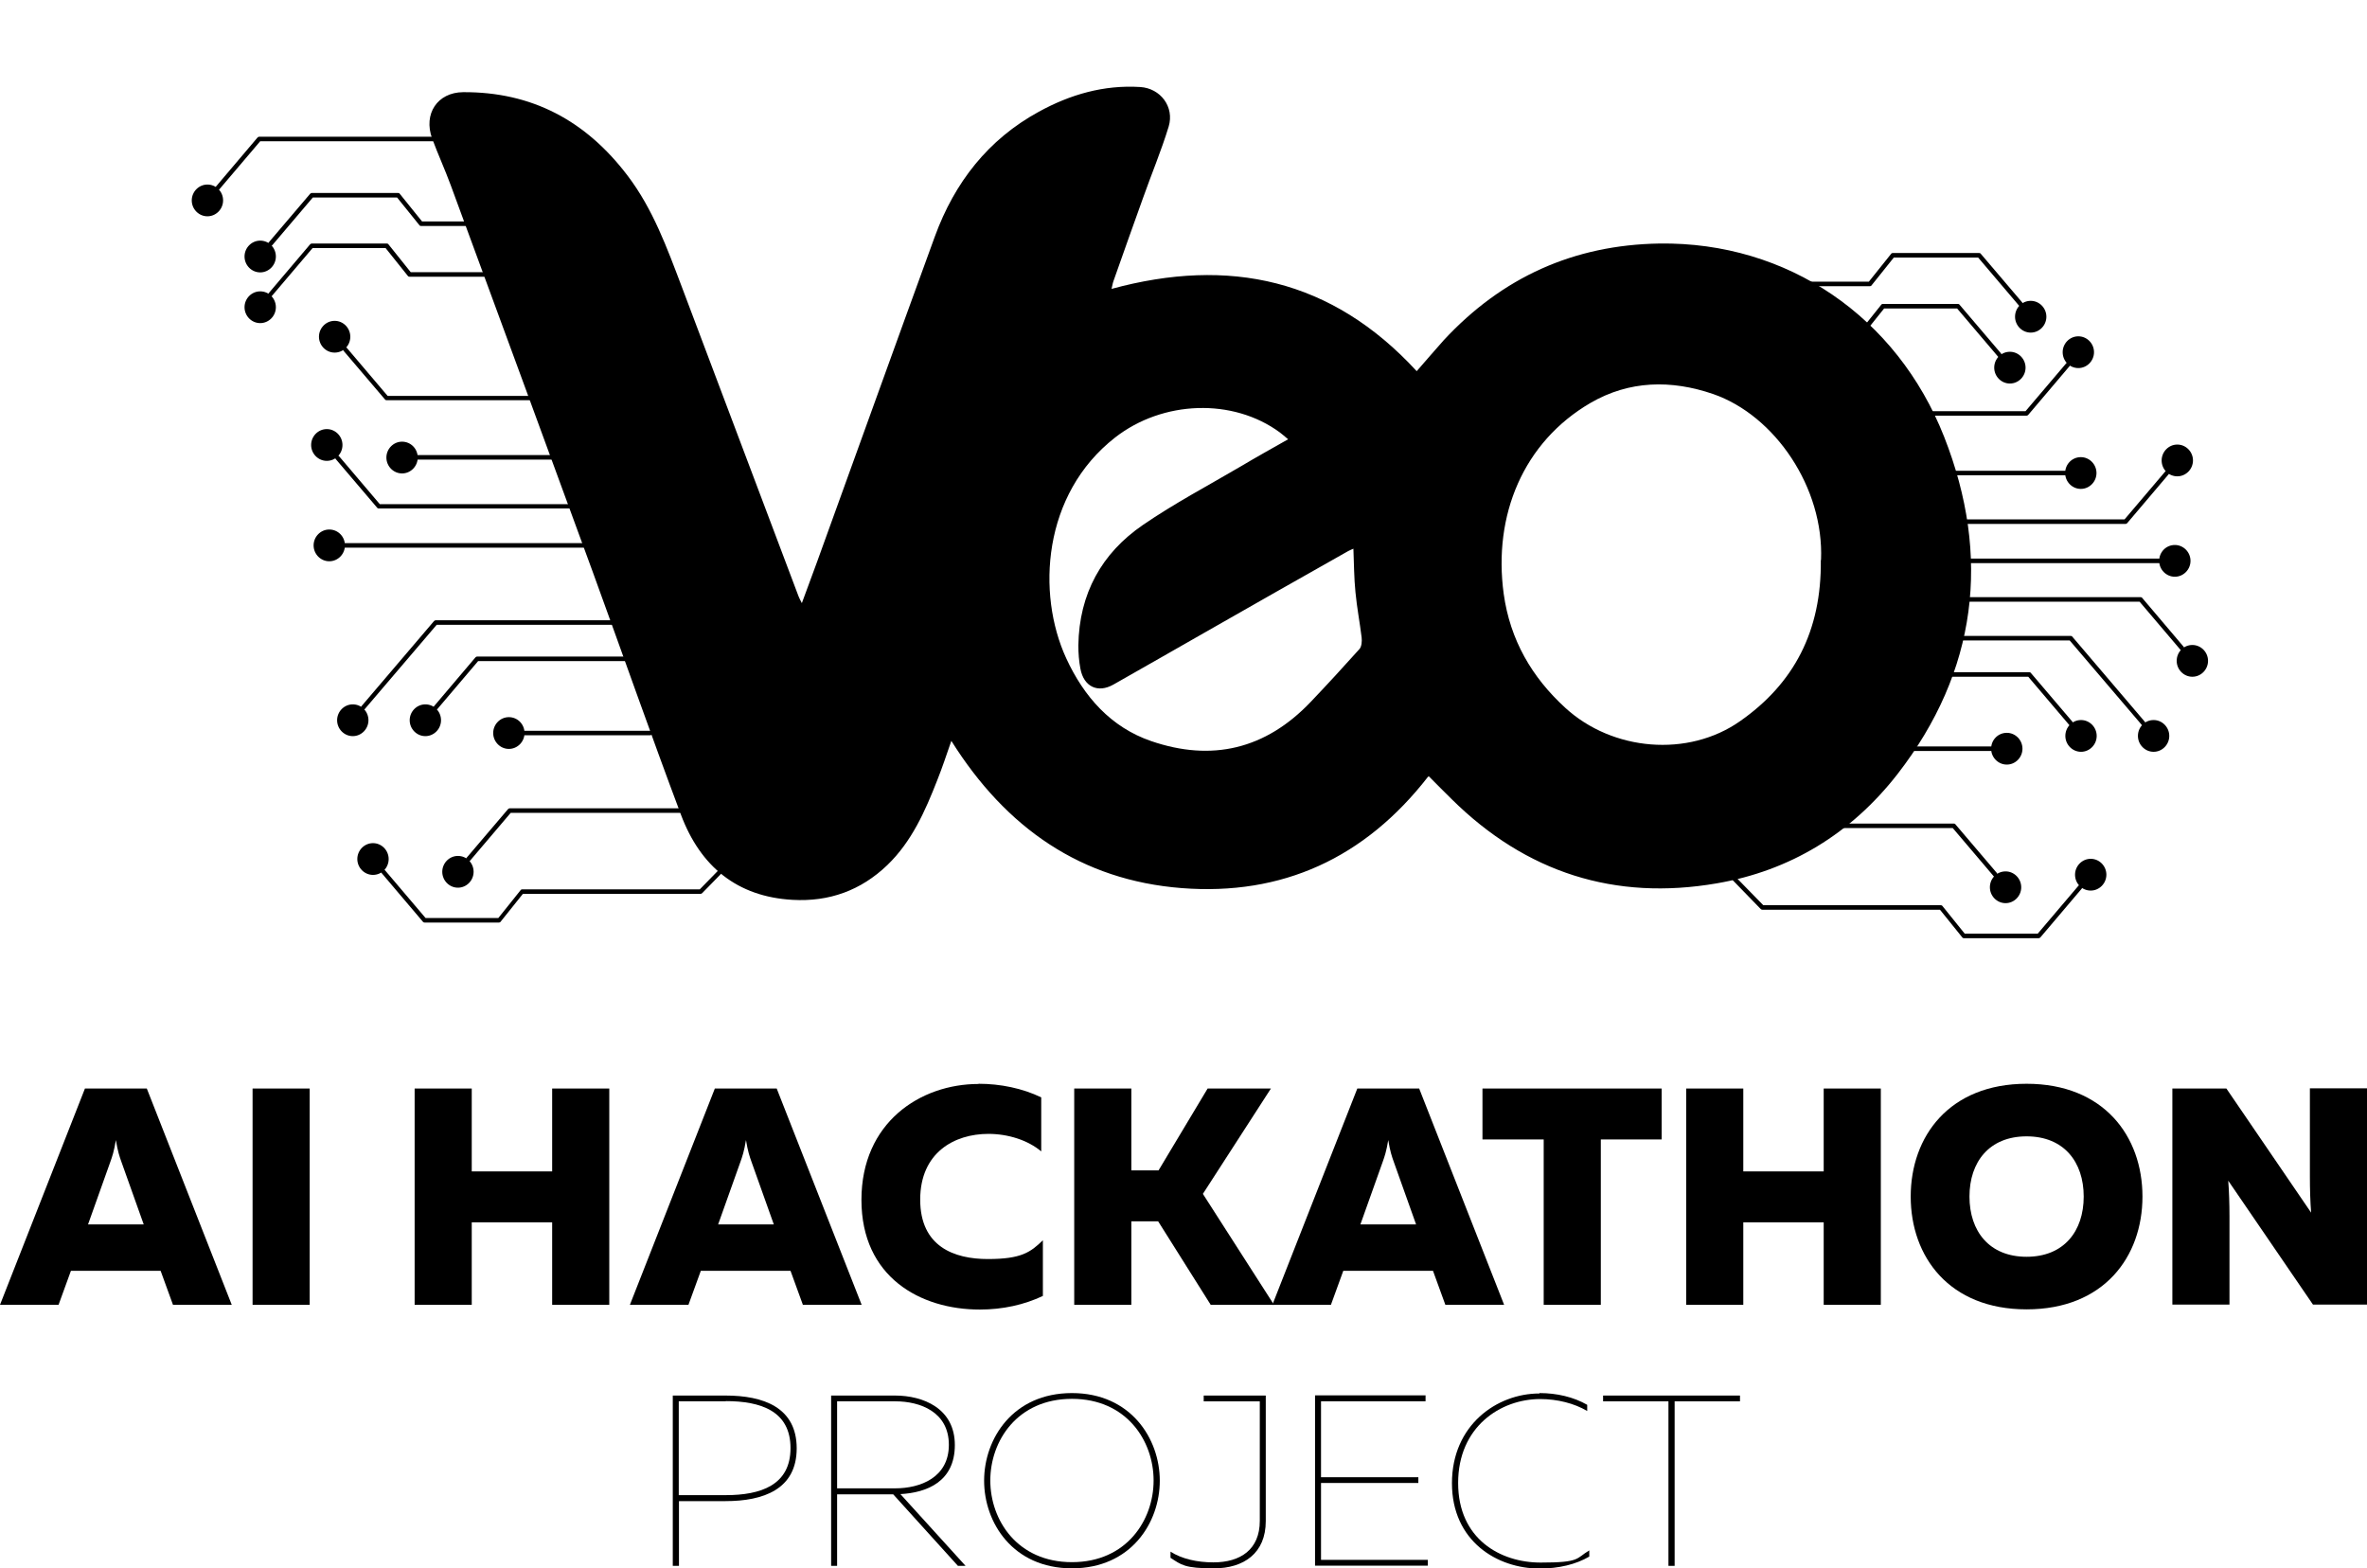 <?xml version="1.0" encoding="UTF-8"?>
<svg id="Calque_2" xmlns="http://www.w3.org/2000/svg" version="1.1" viewBox="0 0 1148 760.5">
  <!-- Generator: Adobe Illustrator 29.1.0, SVG Export Plug-In . SVG Version: 2.1.0 Build 142)  -->
  <g>
    <path d="M0,632.8l41.2-104.9h30l41.2,104.9h-28.5l-6-16.5h-43.5l-6,16.5H0ZM42.7,593.8h27l-10.8-30.3c-.9-2.5-1.8-5.1-2.7-10.6-.9,5.5-1.8,8.1-2.7,10.6l-10.8,30.3h0Z"/>
    <path d="M150.2,527.9v104.9h-27.7v-104.9h27.7Z"/>
    <path d="M295.5,527.9v104.9h-27.7v-40h-39v40h-27.7v-104.9h27.7v40.2h39v-40.2h27.7Z"/>
    <path d="M305.5,632.8l41.2-104.9h30l41.2,104.9h-28.5l-6-16.5h-43.5l-6,16.5h-28.5ZM348.3,593.8h27l-10.8-30.3c-.9-2.5-1.8-5.1-2.7-10.6-.9,5.5-1.8,8.1-2.7,10.6l-10.8,30.3h0Z"/>
    <path d="M474.6,525.6c10.6,0,21.3,2.2,30.4,6.6v26.2c-6.4-5.4-16-8.5-25.6-8.5-16.6,0-33.1,9.1-33.1,31.9s16.5,28.8,32.8,28.8,20.7-3.3,26.7-9.1v27c-9.1,4.3-19.5,6.6-30.6,6.6-28.8,0-57.4-15.7-57.4-53.2s28.5-56.2,56.8-56.2h0Z"/>
    <path d="M521,632.8v-104.9h27.7v39.7h13.2l23.8-39.7h30.7l-33,51.1,34.5,53.8h-30.7l-25.5-40.5h-13v40.5h-27.7Z"/>
    <path d="M617.1,632.8l41.2-104.9h30l41.2,104.9h-28.5l-6-16.5h-43.5l-6,16.5h-28.5ZM659.8,593.8h27l-10.8-30.3c-.9-2.5-1.8-5.1-2.7-10.6-.9,5.5-1.8,8.1-2.7,10.6l-10.8,30.3h0Z"/>
    <path d="M805.9,527.9v24.7h-29.5v80.2h-27.7v-80.2h-29.7v-24.7h86.9,0Z"/>
    <path d="M912.2,527.9v104.9h-27.7v-40h-39v40h-27.7v-104.9h27.7v40.2h39v-40.2h27.7Z"/>
    <path d="M982.9,525.6c37.5,0,56.2,25.5,56.2,54.7s-18.7,54.7-56.2,54.7-56.2-25.5-56.2-54.7,18.7-54.7,56.2-54.7h0ZM982.9,551.1c-18.1,0-27.7,12.4-27.7,29.2s9.6,29.2,27.7,29.2,27.7-12.4,27.7-29.2-9.6-29.2-27.7-29.2Z"/>
    <path d="M1053.6,632.8v-104.9h26.2l41.1,60.2c-.4-5-.6-11.5-.6-17.4v-42.9h27.7v104.9h-26.2l-41.1-60.1c.4,5,.6,11.5.6,17.2v42.9h-27.7Z"/>
  </g>
  <g>
    <path d="M351.9,676.8c18.3,0,34.5,5.7,34.5,25.6s-16.2,25.6-34.5,25.6h-22.6v31.4h-3v-82.6h25.6ZM352,679.6h-22.8v45.5h22.8c16.9,0,31.4-4.8,31.4-22.8s-14.4-22.8-31.4-22.8h0Z"/>
    <path d="M403.1,759.4v-82.6h31c13.6,0,29,6.2,29,24s-13.6,23.1-26.4,23.8l31.6,34.8h-3.7l-31.4-34.7h-27.2v34.7h-3,0ZM406,721.8h28.2c12.1,0,26-5.2,26-21.1s-13.8-21.1-26-21.1h-28.2v42.2Z"/>
    <path d="M519.9,675.6c28.5,0,42.6,22.1,42.6,42.5s-14,42.5-42.6,42.5-42.6-22.1-42.6-42.5,14-42.5,42.6-42.5ZM519.9,678.4c-26.5,0-39.6,20.4-39.6,39.6s13.1,39.6,39.6,39.6,39.6-20.4,39.6-39.6-13.1-39.6-39.6-39.6Z"/>
    <path d="M613.9,676.8v60.9c0,15.6-10.7,22.9-25.1,22.9s-15.8-1.7-21.1-5.1v-3c5.4,3.5,12.9,5.2,20.8,5.2,13.1,0,22.5-6.2,22.5-20.1v-58h-27.2v-2.8h30.2Z"/>
    <path d="M691.4,676.8v2.8h-50.7v36.8h47.2v2.8h-47.2v37.3h51.8v2.8h-54.7v-82.6h53.7Z"/>
    <path d="M746.7,675.6c8.3,0,16.5,1.9,23.1,5.7v3c-6.2-3.7-14.5-5.8-22.8-5.8-19.3,0-39.8,13.5-39.8,40.7s20.5,38.6,40,38.6,17-2,23.6-5.9v3c-6.5,3.8-14.8,5.8-24.1,5.8-20.5,0-42.5-13.2-42.5-41.4s21.8-43.5,42.4-43.5h0Z"/>
    <path d="M843.9,676.8v2.8h-31.7v79.8h-3v-79.8h-31.7v-2.8h66.4Z"/>
  </g>
  <g>
    <path d="M211.3,344.3c-.2,0-.5,0-.7-.3-.5-.4-.5-1.1-.1-1.5l20.1-23.7c.2-.2.5-.4.8-.4h77.1c.6,0,1.1.5,1.1,1.1s-.5,1.1-1.1,1.1h-76.6l-19.8,23.3c-.2.2-.5.4-.8.4Z"/>
    <path d="M213.9,349.3c0-4.3-3.4-7.7-7.6-7.7s-7.6,3.5-7.6,7.7,3.4,7.7,7.6,7.7,7.6-3.5,7.6-7.7Z"/>
    <path d="M254.4,355.5c0-4.3-3.4-7.7-7.6-7.7s-7.6,3.5-7.6,7.7,3.4,7.7,7.6,7.7,7.6-3.5,7.6-7.7Z"/>
    <path d="M280.2,246.6h-96.5c-.3,0-.6-.1-.8-.4l-20.1-23.6c-.4-.5-.3-1.1.1-1.5.5-.4,1.1-.3,1.5.1l19.8,23.3h96c.6,0,1.1.5,1.1,1.1s-.5,1.1-1.1,1.1Z"/>
    <path d="M166.1,215.8c0,4.3-3.4,7.7-7.6,7.7s-7.6-3.5-7.6-7.7,3.4-7.7,7.6-7.7,7.6,3.5,7.6,7.7Z"/>
    <path d="M260.4,194.1h-72.9c-.3,0-.6-.1-.8-.4l-20.1-23.6c-.4-.5-.3-1.1.1-1.5.5-.4,1.1-.3,1.5.1l19.8,23.3h72.4c.6,0,1.1.5,1.1,1.1s-.5,1.1-1.1,1.1Z"/>
    <path d="M169.9,163.3c0,4.3-3.4,7.7-7.6,7.7s-7.6-3.5-7.6-7.7,3.4-7.7,7.6-7.7,7.6,3.5,7.6,7.7Z"/>
    <path d="M131.1,144c-.2,0-.5,0-.7-.3-.5-.4-.5-1.1-.1-1.5l20.1-23.7c.2-.2.5-.4.8-.4h36.4c.3,0,.6.1.8.4l10.8,13.5h35.9c.6,0,1.1.5,1.1,1.1s-.5,1.1-1.1,1.1h-36.5c-.3,0-.6-.1-.8-.4l-10.8-13.5h-35.4l-19.8,23.3c-.2.2-.5.4-.8.4Z"/>
    <path d="M133.8,149c0-4.3-3.4-7.7-7.6-7.7s-7.6,3.5-7.6,7.7,3.4,7.7,7.6,7.7,7.6-3.5,7.6-7.7Z"/>
    <path d="M242.3,447.4h-36.4c-.3,0-.6-.1-.8-.4l-20.1-23.7c-.4-.5-.3-1.1.1-1.5.5-.4,1.1-.3,1.5.1l19.8,23.3h35.3l10.8-13.5c.2-.3.5-.4.8-.4h86.1l13.2-13.5c.4-.4,1.1-.4,1.5,0,.4.4.4,1.1,0,1.5l-13.6,13.9c-.2.2-.5.3-.8.3h-86.1l-10.8,13.5c-.2.3-.5.4-.8.4Z"/>
    <path d="M188.5,416.6c0,4.3-3.4,7.7-7.6,7.7s-7.6-3.5-7.6-7.7,3.4-7.7,7.6-7.7,7.6,3.5,7.6,7.7Z"/>
    <path d="M131.1,119.4c-.2,0-.5,0-.7-.3-.5-.4-.5-1.1-.1-1.5l20.1-23.6c.2-.2.5-.4.8-.4h41.9c.3,0,.6.1.8.4l10.8,13.4h36.3c.6,0,1.1.5,1.1,1.1s-.5,1.1-1.1,1.1h-36.8c-.3,0-.6-.1-.8-.4l-10.8-13.4h-40.9l-19.8,23.3c-.2.2-.5.4-.8.4Z"/>
    <path d="M133.8,124.4c0-4.3-3.4-7.7-7.6-7.7s-7.6,3.5-7.6,7.7,3.4,7.7,7.6,7.7,7.6-3.5,7.6-7.7Z"/>
    <path d="M105.6,92.2c-.2,0-.5,0-.7-.3-.5-.4-.5-1.1-.1-1.5l20.1-23.7c.2-.2.5-.4.8-.4h113.5c.6,0,1.1.5,1.1,1.1s-.5,1.1-1.1,1.1h-113l-19.8,23.3c-.2.2-.5.4-.8.4Z"/>
    <path d="M108.2,97.2c0-4.3-3.4-7.7-7.6-7.7s-7.6,3.5-7.6,7.7,3.4,7.7,7.6,7.7,7.6-3.5,7.6-7.7Z"/>
    <path d="M227.1,417.8c-.2,0-.5,0-.7-.3-.5-.4-.5-1.1-.1-1.5l20.1-23.6c.2-.2.5-.4.8-.4h86c.6,0,1.1.5,1.1,1.1s-.5,1.1-1.1,1.1h-85.5l-19.8,23.3c-.2.2-.5.4-.8.4Z"/>
    <path d="M229.7,422.8c0-4.3-3.4-7.7-7.6-7.7s-7.6,3.5-7.6,7.7,3.4,7.7,7.6,7.7,7.6-3.5,7.6-7.7Z"/>
    <path d="M176.1,344.3c-.2,0-.5,0-.7-.3-.5-.4-.5-1.1-.1-1.5l35.2-41.3c.2-.2.5-.4.8-.4h90.7c.6,0,1.1.5,1.1,1.1s-.5,1.1-1.1,1.1h-90.2l-34.9,40.9c-.2.2-.5.4-.8.4Z"/>
    <path d="M178.7,349.3c0-4.3-3.4-7.7-7.6-7.7s-7.6,3.5-7.6,7.7,3.4,7.7,7.6,7.7,7.6-3.5,7.6-7.7Z"/>
    <path d="M287.1,265.6h-119.8c-.6,0-1.1-.5-1.1-1.1s.5-1.1,1.1-1.1h119.8c.6,0,1.1.5,1.1,1.1s-.5,1.1-1.1,1.1Z"/>
    <path d="M167.3,264.5c0-4.3-3.4-7.7-7.6-7.7s-7.6,3.5-7.6,7.7,3.4,7.7,7.6,7.7,7.6-3.5,7.6-7.7Z"/>
    <path d="M273.2,222.9h-70.6c-.6,0-1.1-.5-1.1-1.1s.5-1.1,1.1-1.1h70.6c.6,0,1.1.5,1.1,1.1s-.5,1.1-1.1,1.1Z"/>
    <path d="M202.6,221.9c0-4.3-3.4-7.7-7.6-7.7s-7.6,3.5-7.6,7.7,3.4,7.7,7.6,7.7,7.6-3.5,7.6-7.7Z"/>
    <path d="M315.3,356.6h-60.8c-.6,0-1.1-.5-1.1-1.1s.5-1.1,1.1-1.1h60.8c.6,0,1.1.5,1.1,1.1s-.5,1.1-1.1,1.1Z"/>
    <g>
      <path d="M1004.3,351.9c-.3,0-.6-.1-.8-.4l-19.8-23.3h-66.6c-.6,0-1.1-.5-1.1-1.1s.5-1.1,1.1-1.1h67.1c.3,0,.6.1.8.4l20.1,23.6c.4.5.3,1.1-.1,1.5-.2.2-.4.3-.7.3Z"/>
      <path d="M1001.7,356.9c0-4.3,3.4-7.7,7.6-7.7s7.6,3.5,7.6,7.7-3.4,7.7-7.6,7.7-7.6-3.5-7.6-7.7Z"/>
      <path d="M965.7,363.1c0-4.3,3.4-7.7,7.6-7.7s7.6,3.5,7.6,7.7-3.4,7.7-7.6,7.7-7.6-3.5-7.6-7.7Z"/>
      <path d="M1030.9,254.1h-86.5c-.6,0-1.1-.5-1.1-1.1s.5-1.1,1.1-1.1h86l19.8-23.3c.4-.5,1.1-.5,1.5-.1s.5,1.1.1,1.5l-20.1,23.7c-.2.2-.5.4-.8.4Z"/>
      <path d="M1048.4,223.3c0,4.3,3.4,7.7,7.6,7.7s7.6-3.5,7.6-7.7-3.4-7.7-7.6-7.7-7.6,3.5-7.6,7.7Z"/>
      <path d="M982.9,201.6h-62.9c-.6,0-1.1-.5-1.1-1.1s.5-1.1,1.1-1.1h62.4l19.8-23.3c.4-.5,1.1-.5,1.5-.1.5.4.5,1.1.1,1.5l-20.1,23.7c-.2.2-.5.4-.8.4Z"/>
      <path d="M1000.4,170.8c0,4.3,3.4,7.7,7.6,7.7s7.6-3.5,7.6-7.7-3.4-7.7-7.6-7.7-7.6,3.5-7.6,7.7Z"/>
      <path d="M969.8,173.3c-.3,0-.6-.1-.8-.4l-19.8-23.3h-35.4l-10.8,13.5c-.2.3-.5.4-.8.4h-36.5c-.6,0-1.1-.5-1.1-1.1s.5-1.1,1.1-1.1h35.9l10.8-13.5c.2-.3.5-.4.8-.4h36.4c.3,0,.6.1.8.4l20.1,23.6c.4.5.3,1.1-.1,1.5-.2.2-.5.3-.7.3Z"/>
      <path d="M967.2,178.3c0-4.3,3.4-7.7,7.6-7.7s7.6,3.5,7.6,7.7-3.4,7.7-7.6,7.7-7.6-3.5-7.6-7.7Z"/>
      <path d="M988.9,455h-36.4c-.3,0-.6-.1-.8-.4l-10.8-13.4h-86.1c-.3,0-.6-.1-.8-.3l-13.5-13.9c-.4-.4-.4-1.1,0-1.5.4-.4,1.1-.4,1.5,0l13.2,13.5h86.1c.3,0,.6.1.8.4l10.8,13.4h35.4l19.8-23.3c.4-.5,1.1-.5,1.5-.1.5.4.5,1.1.1,1.5l-20.1,23.7c-.2.2-.5.4-.8.4Z"/>
      <path d="M1006.4,424.2c0,4.3,3.4,7.7,7.6,7.7s7.6-3.5,7.6-7.7-3.4-7.7-7.6-7.7-7.6,3.5-7.6,7.7Z"/>
      <path d="M980,148.6c-.3,0-.6-.1-.8-.4l-19.8-23.3h-40.9l-10.8,13.5c-.2.3-.5.4-.8.4h-36.8c-.6,0-1.1-.5-1.1-1.1s.5-1.1,1.1-1.1h36.3l10.8-13.5c.2-.3.5-.4.8-.4h41.9c.3,0,.6.1.8.4l20.1,23.6c.4.5.3,1.1-.1,1.5-.2.2-.4.3-.7.3Z"/>
      <path d="M977.3,153.6c0-4.3,3.4-7.7,7.6-7.7s7.6,3.5,7.6,7.7-3.4,7.7-7.6,7.7-7.6-3.5-7.6-7.7Z"/>
      <path d="M1058.3,315.5c-.3,0-.6-.1-.8-.4l-19.8-23.3h-113c-.6,0-1.1-.5-1.1-1.1s.5-1.1,1.1-1.1h113.5c.3,0,.6.1.8.4l20.1,23.7c.4.5.3,1.1-.1,1.5-.2.2-.5.3-.7.3Z"/>
      <path d="M1055.7,320.5c0-4.3,3.4-7.7,7.6-7.7s7.6,3.5,7.6,7.7-3.4,7.7-7.6,7.7-7.6-3.5-7.6-7.7Z"/>
      <path d="M967.7,425.3c-.3,0-.6-.1-.8-.4l-19.8-23.3h-74.5c-.6,0-1.1-.5-1.1-1.1s.5-1.1,1.1-1.1h75c.3,0,.6.1.8.4l20.1,23.6c.4.5.3,1.1-.1,1.5-.2.2-.5.3-.7.3Z"/>
      <path d="M965.1,430.3c0-4.3,3.4-7.7,7.6-7.7s7.6,3.5,7.6,7.7-3.4,7.7-7.6,7.7-7.6-3.5-7.6-7.7Z"/>
      <path d="M1039.5,351.9c-.3,0-.6-.1-.8-.4l-34.9-40.9h-80.3c-.6,0-1.1-.5-1.1-1.1s.5-1.1,1.1-1.1h80.8c.3,0,.6.1.8.4l35.2,41.3c.4.5.3,1.1-.1,1.5-.2.2-.5.3-.7.3Z"/>
      <path d="M1036.9,356.9c0-4.3,3.4-7.7,7.6-7.7s7.6,3.5,7.6,7.7-3.4,7.7-7.6,7.7-7.6-3.5-7.6-7.7Z"/>
      <path d="M1047.2,273.1h-109.8c-.6,0-1.1-.5-1.1-1.1s.5-1.1,1.1-1.1h109.8c.6,0,1.1.5,1.1,1.1s-.5,1.1-1.1,1.1Z"/>
      <path d="M1047.2,272c0-4.3,3.4-7.7,7.6-7.7s7.6,3.5,7.6,7.7-3.4,7.7-7.6,7.7-7.6-3.5-7.6-7.7Z"/>
      <path d="M1001.6,230.5h-60.6c-.6,0-1.1-.5-1.1-1.1s.5-1.1,1.1-1.1h60.6c.6,0,1.1.5,1.1,1.1s-.5,1.1-1.1,1.1Z"/>
      <path d="M1001.6,229.4c0-4.3,3.4-7.7,7.6-7.7s7.6,3.5,7.6,7.7-3.4,7.7-7.6,7.7-7.6-3.5-7.6-7.7Z"/>
      <path d="M965.7,364.2h-60.8c-.6,0-1.1-.5-1.1-1.1s.5-1.1,1.1-1.1h60.8c.6,0,1.1.5,1.1,1.1s-.5,1.1-1.1,1.1Z"/>
    </g>
  </g>
  <path d="M692.6,376.7c-30.7,39.5-70.8,57.8-119.5,54-48.6-3.8-85.1-29-111.7-71.4-2.4,6.9-4.4,13-6.8,19-5.9,15.1-12.4,29.8-24.2,41.2-12.9,12.4-28.3,17.9-46,16.9-26.9-1.5-44.7-16.2-54.1-41.2-14.7-39.1-28.5-78.6-42.8-117.8-22.9-62.6-45.9-125.1-68.9-187.6-2.8-7.6-6.2-15-9-22.6-4.4-12,2.6-22.4,15-22.5,33.2-.2,59.5,13.7,79.8,40.5,12.3,16.2,19.1,35,26.2,53.7,18.9,50.1,37.8,100.2,56.7,150.3.3.8.7,1.5,1.6,3.3,2.6-7.1,5-13.5,7.3-19.8,19.1-52.7,38-105.4,57.2-158,9.6-26.3,25.9-47.1,50.4-60.5,15.3-8.4,31.6-13.1,49.2-12,9.8.6,16.7,9.6,13.8,19.2-3.6,11.8-8.4,23.2-12.5,34.8-4.8,13.4-9.6,26.8-14.3,40.2-.4,1.1-.5,2.2-.9,3.7,56.9-15.5,106.8-4.9,148,39.9,4.5-5.1,8.7-10.1,13.1-15,28.4-30.6,63.1-46.2,104.5-46.9,62.3-.9,115.3,35.6,138.2,93.7,22.9,58.1,16,113.8-22.6,163.6-22.5,28.9-52.1,46.9-87.7,53-49.3,8.5-92.4-5.1-128.5-40.8-3.6-3.5-7.1-7.1-11.1-11.1M883.2,271.6c1.5-35-22.3-70.1-52.3-80.5-20.4-7-40.7-6.6-59.5,4.3-32.6,19-47.3,54.5-42.1,92.6,3.1,22.3,13.6,40.4,29.9,55.3,22.8,20.9,59.5,24.2,84.8,6.4,26-18.2,39.5-43.6,39.1-78.1M624.7,213c-1.8-1.5-2.9-2.5-4-3.3-22.7-16.7-56.7-15.6-79.9,2.5-35.2,27.5-38.1,75.7-23.7,107,8.6,18.7,21.7,33.5,41.2,40.2,29.4,10.1,55.5,4,77.4-19,8-8.4,15.9-17,23.7-25.7,1-1.2,1.2-3.7,1-5.5-.9-7.4-2.3-14.6-3-22-.7-6.9-.7-13.8-1-21.1-1.1.5-1.9.8-2.6,1.2-23.2,13.1-46.3,26.2-69.4,39.4-14.8,8.4-29.5,16.9-44.4,25.3-7.6,4.3-14.4,1-16-7.7-.7-3.7-1-7.5-1-11.3.4-25.1,11.3-44.7,31.3-58.4,15.3-10.5,31.8-19.2,47.8-28.6,7.2-4.3,14.6-8.4,22.7-13h0Z"/>
</svg>